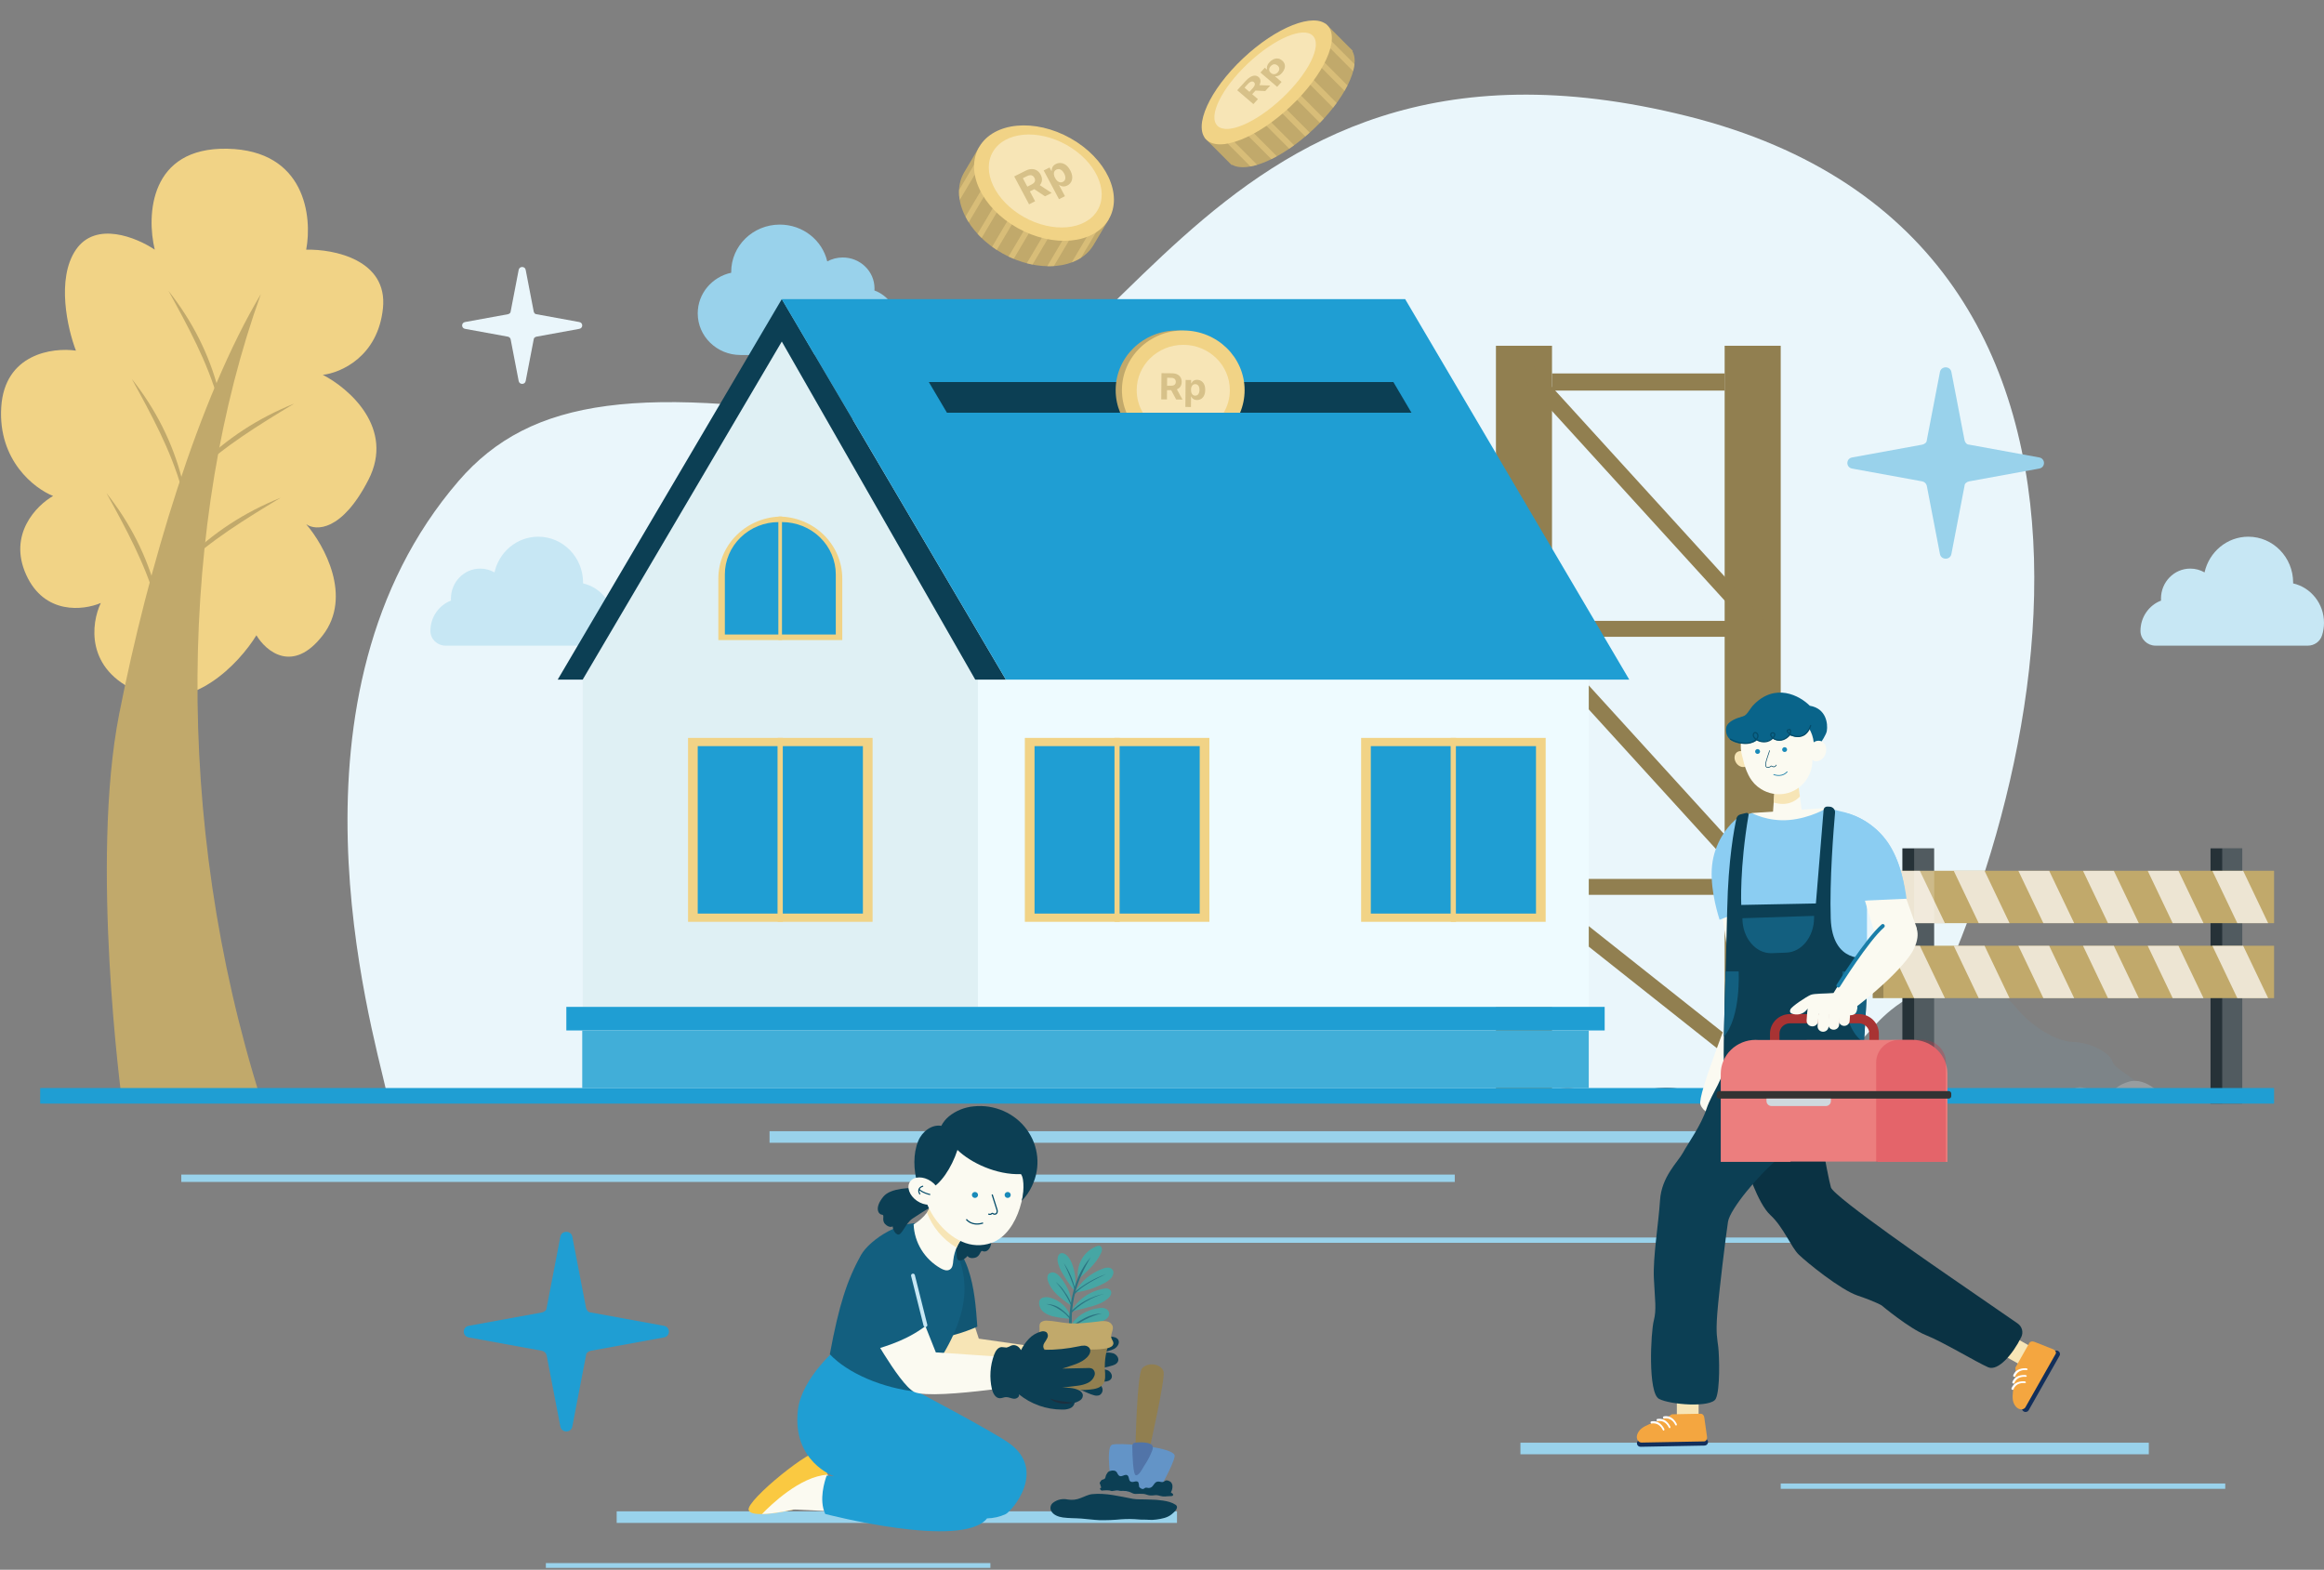 <svg width="604" height="408" viewBox="0 0 604 408" fill="none" xmlns="http://www.w3.org/2000/svg">
<rect x="0" y="0" width="604" height="408" fill="#808080" stroke="none"/>
<path d="M438.543 30.187C569.945 63.038 530.185 219.328 490.09 283.596H100.4C96.43 266.012 71.409 180.482 119.156 125.048C138.023 103.144 166.862 99.789 228.397 110.149C289.932 120.509 307.14 -2.664 438.543 30.187Z" fill="#EAF6FB"/>
<path d="M59.092 38.659C38.82 38.24 38.065 55.975 40.222 64.895C35.549 61.747 24.91 57.339 19.734 64.895C14.558 72.451 17.577 85.534 19.734 91.131C13.623 90.256 1.187 91.97 0.324 105.823C-0.538 119.675 8.951 126.986 13.803 128.91C9.49 131.359 2.05 138.88 6.794 149.374C11.539 159.868 21.711 158.644 26.204 156.72C23.688 161.967 22.106 173.931 35.908 179.808C49.711 185.684 62.147 172.462 66.64 165.116C69.156 169.313 76.129 175.19 83.893 165.116C91.657 155.041 84.252 141.678 79.58 136.256C82.096 138.005 88.853 138.145 95.754 124.713C102.656 111.28 90.722 100.926 83.893 97.427C88.566 96.903 98.234 92.705 99.528 80.112C100.822 67.519 86.769 64.72 79.58 64.895C81.197 56.325 79.364 39.079 59.092 38.659Z" fill="#F1D386"/>
<path d="M31.646 285.678C31.646 285.678 23.376 224.091 30.977 185.564C38.485 147.506 51.591 103.618 67.795 76.439C46.837 134.654 44.85 213.132 67.794 285.678C64.918 287.536 31.646 285.678 31.646 285.678Z" fill="#C1A96B"/>
<path d="M56.677 103.912C53.895 94.058 48.829 84.788 43.785 75.594C50.002 83.446 54.405 92.199 56.768 101.402C57.058 102.225 57.026 103.105 56.677 103.912Z" fill="#C1A96B"/>
<path d="M50.752 123.145C58.224 115.964 67.374 110.402 76.465 104.894C67.048 108.669 58.738 114.107 51.964 120.926C51.289 121.498 50.865 122.276 50.752 123.145Z" fill="#C1A96B"/>
<path d="M47.145 126.799C44.363 116.944 39.297 107.675 34.253 98.481C40.469 106.333 44.872 115.086 47.235 124.288C47.526 125.112 47.494 125.991 47.145 126.799Z" fill="#C1A96B"/>
<path d="M47.249 147.604C54.721 140.423 63.871 134.861 72.962 129.353C63.544 133.128 55.235 138.566 48.46 145.385C47.786 145.957 47.361 146.734 47.249 147.604Z" fill="#C1A96B"/>
<path d="M40.556 156.469C37.774 146.614 32.707 137.345 27.664 128.151C33.88 136.003 38.283 144.756 40.646 153.958C40.936 154.782 40.905 155.661 40.556 156.469Z" fill="#C1A96B"/>
<path fill-rule="evenodd" clip-rule="evenodd" d="M111.864 163.975C111.864 160.366 114.09 157.29 117.212 156.104C117.2 155.931 117.193 155.757 117.193 155.581C117.193 151.276 120.602 147.786 124.807 147.786C126.155 147.786 127.419 148.147 128.518 148.775C129.695 143.462 134.337 139.495 139.884 139.495C146.322 139.495 151.54 144.836 151.54 151.426C151.54 151.495 151.539 151.564 151.538 151.632C156.128 152.674 159.561 156.864 159.561 161.876C159.561 163.027 159.38 164.133 159.045 165.168C158.527 166.767 157.017 167.81 155.372 167.81H115.76C113.681 167.81 111.875 166.144 111.864 164.016V163.975Z" fill="#C7E7F4"/>
<path fill-rule="evenodd" clip-rule="evenodd" d="M190.038 70.89C190.037 70.819 190.035 70.748 190.035 70.676C190.035 63.883 195.694 58.376 202.674 58.376C208.69 58.376 213.723 62.466 215 67.944C216.191 67.296 217.562 66.924 219.023 66.924C223.584 66.924 227.281 70.522 227.281 74.96C227.281 75.141 227.272 75.32 227.26 75.499C230.646 76.723 233.057 79.894 233.057 83.614C233.057 88.394 229.077 92.269 224.166 92.269H192.453C186.313 92.269 181.337 87.425 181.337 81.45C181.337 76.283 185.06 71.963 190.038 70.89Z" fill="#99D2EB"/>
<path fill-rule="evenodd" clip-rule="evenodd" d="M284.13 63.806C280.24 70.098 269.72 71.026 260.511 65.852C251.302 60.678 246.863 51.344 250.511 44.915L250.509 44.914L254.52 38.145L257.489 39.813C262.325 38.474 268.575 39.328 274.316 42.554C280.058 45.78 283.945 50.622 285.175 55.37L288.143 57.037L284.24 63.624C284.235 63.633 284.23 63.641 284.225 63.649C284.22 63.657 284.215 63.665 284.21 63.674L284.132 63.806L284.13 63.806Z" fill="#C1A96B"/>
<path opacity="0.5" fill-rule="evenodd" clip-rule="evenodd" d="M249.246 49.417L253.615 42.043L254.889 42.759L249.424 51.983C249.271 51.116 249.21 50.258 249.246 49.417ZM250.925 56.328L257.947 44.477L259.221 45.193L251.76 57.785C251.455 57.304 251.177 56.818 250.925 56.328ZM254.061 60.782L262.279 46.912L263.553 47.627L255.117 61.865C254.749 61.511 254.397 61.149 254.061 60.782ZM257.843 64.144L266.611 49.346L267.885 50.062L259.051 64.971C258.637 64.704 258.234 64.428 257.843 64.144ZM262.112 66.684L270.943 51.78L272.218 52.496L263.455 67.284C263.006 67.098 262.558 66.898 262.112 66.684ZM266.852 68.43L275.276 54.214L276.55 54.93L268.347 68.773C267.851 68.675 267.352 68.561 266.852 68.43ZM272.173 69.196L279.608 56.648L280.882 57.364L273.892 69.161C273.329 69.197 272.755 69.209 272.173 69.196ZM278.533 68.207L283.94 59.082L285.214 59.798L280.939 67.013C280.201 67.487 279.395 67.885 278.533 68.207Z" fill="#F1D386"/>
<path d="M264.428 59.24C273.713 64.457 284.33 63.471 288.142 57.037C291.954 50.604 287.518 41.159 278.234 35.942C268.949 30.725 258.332 31.712 254.52 38.145C250.707 44.579 255.144 54.023 264.428 59.24Z" fill="#F1D386"/>
<path d="M266.107 56.407C273.606 60.62 282.17 59.843 285.236 54.67C288.301 49.497 284.706 41.888 277.207 37.674C269.708 33.46 261.144 34.238 258.079 39.411C255.014 44.584 258.608 52.193 266.107 56.407Z" fill="#F7E5B6"/>
<g opacity="0.6">
<path d="M267.45 53.105L263.595 45.857L266.535 44.378C267.098 44.095 267.63 43.951 268.132 43.947C268.635 43.939 269.086 44.06 269.484 44.312C269.883 44.56 270.21 44.923 270.465 45.402C270.721 45.883 270.834 46.351 270.805 46.805C270.775 47.257 270.606 47.677 270.299 48.065C269.994 48.451 269.556 48.788 268.983 49.077L267.015 50.067L266.36 48.835L268.074 47.973C268.374 47.822 268.603 47.656 268.759 47.476C268.915 47.295 268.999 47.101 269.011 46.891C269.025 46.681 268.969 46.456 268.842 46.218C268.714 45.978 268.557 45.8 268.369 45.685C268.185 45.568 267.969 45.518 267.722 45.535C267.477 45.547 267.203 45.63 266.9 45.783L265.837 46.317L269.025 52.312L267.45 53.105ZM269.72 47.782L273.326 50.148L271.587 51.023L268.021 48.637L269.72 47.782Z" fill="#C1A96B"/>
<path d="M275.229 51.775L271.254 44.301L272.782 43.532L273.268 44.445L273.337 44.41C273.327 44.23 273.346 44.032 273.394 43.816C273.444 43.597 273.546 43.384 273.7 43.178C273.856 42.968 274.091 42.784 274.404 42.626C274.811 42.421 275.242 42.336 275.697 42.37C276.151 42.402 276.591 42.574 277.018 42.886C277.444 43.195 277.822 43.661 278.154 44.284C278.476 44.89 278.648 45.453 278.668 45.971C278.69 46.487 278.586 46.938 278.356 47.326C278.127 47.711 277.8 48.01 277.375 48.223C277.075 48.375 276.793 48.455 276.531 48.464C276.271 48.473 276.035 48.437 275.824 48.358C275.611 48.276 275.43 48.178 275.279 48.062L275.232 48.086L276.779 50.995L275.229 51.775ZM274.217 46.255C274.388 46.578 274.584 46.837 274.805 47.032C275.025 47.226 275.258 47.346 275.504 47.393C275.749 47.437 275.996 47.396 276.246 47.271C276.499 47.144 276.676 46.969 276.779 46.747C276.881 46.522 276.913 46.267 276.875 45.981C276.838 45.692 276.735 45.389 276.567 45.073C276.4 44.759 276.209 44.505 275.992 44.312C275.776 44.119 275.544 43.999 275.298 43.953C275.052 43.906 274.801 43.947 274.547 44.075C274.294 44.202 274.116 44.374 274.01 44.592C273.907 44.808 273.872 45.059 273.907 45.343C273.941 45.628 274.045 45.932 274.217 46.255Z" fill="#C1A96B"/>
</g>
<path d="M140.878 351.091L121.869 347.622C120.087 347.333 120.087 344.876 121.869 344.587L140.878 341.119C141.472 340.974 142.066 340.54 142.066 339.962L145.63 321.463C145.927 319.728 148.452 319.728 148.749 321.463L152.313 339.962C152.462 340.54 152.907 341.119 153.501 341.119L172.51 344.587C174.292 344.876 174.292 347.333 172.51 347.622L153.501 351.091C152.907 351.236 152.313 351.669 152.313 352.247L148.749 370.747C148.452 372.481 145.927 372.481 145.63 370.747L142.066 352.247C141.918 351.669 141.472 351.236 140.878 351.091Z" fill="#1F9ED3"/>
<path d="M132.018 87.507L120.886 85.475C119.843 85.306 119.843 83.867 120.886 83.698L132.018 81.667C132.365 81.582 132.713 81.328 132.713 80.99L134.8 70.156C134.974 69.141 136.453 69.141 136.627 70.156L138.714 80.99C138.801 81.328 139.062 81.667 139.409 81.667L150.541 83.698C151.584 83.867 151.584 85.306 150.541 85.475L139.409 87.507C139.062 87.591 138.714 87.845 138.714 88.184L136.627 99.017C136.453 100.032 134.974 100.032 134.8 99.017L132.713 88.184C132.626 87.845 132.365 87.591 132.018 87.507Z" fill="#EAF6FB"/>
<path d="M388.791 89.868H403.361V283.404H388.791V89.868Z" fill="#917F50"/>
<path d="M448.231 89.868H462.802V283.404H448.231V89.868Z" fill="#917F50"/>
<path fill-rule="evenodd" clip-rule="evenodd" d="M453.045 161.376L395.089 97.741L398.267 95L462.484 165.509H396.678V161.376H453.045Z" fill="#917F50"/>
<path fill-rule="evenodd" clip-rule="evenodd" d="M453.045 228.448L395.089 164.813L398.267 162.072L462.484 232.581H396.678V228.448H453.045Z" fill="#917F50"/>
<path fill-rule="evenodd" clip-rule="evenodd" d="M457.947 281.736L395.337 232.117L398.019 228.912L460.629 278.531L457.947 281.736Z" fill="#917F50"/>
<path fill-rule="evenodd" clip-rule="evenodd" d="M448.268 101.518H403.359V97.063H448.268V101.518Z" fill="#917F50"/>
<path fill-rule="evenodd" clip-rule="evenodd" d="M200.002 297.021L457.876 297.021L457.876 294.012L200.002 294.012L200.002 297.021Z" fill="#99D2EB"/>
<path fill-rule="evenodd" clip-rule="evenodd" d="M395.155 377.985L558.468 377.985L558.468 374.976L395.155 374.976L395.155 377.985Z" fill="#99D2EB"/>
<path fill-rule="evenodd" clip-rule="evenodd" d="M160.273 395.824L305.896 395.824L305.896 392.815L160.273 392.815L160.273 395.824Z" fill="#99D2EB"/>
<path fill-rule="evenodd" clip-rule="evenodd" d="M462.801 386.961L578.334 386.961L578.334 385.58L462.801 385.58L462.801 386.961Z" fill="#99D2EB"/>
<path fill-rule="evenodd" clip-rule="evenodd" d="M141.867 407.508L257.399 407.508L257.399 406.263L141.867 406.263L141.867 407.508Z" fill="#99D2EB"/>
<path fill-rule="evenodd" clip-rule="evenodd" d="M47.117 307.2L378.09 307.2L378.09 305.287L47.117 305.287L47.117 307.2Z" fill="#99D2EB"/>
<path fill-rule="evenodd" clip-rule="evenodd" d="M248.333 323.019L486.712 323.019L486.712 321.642L248.333 321.642L248.333 323.019Z" fill="#99D2EB"/>
<path d="M412.916 176.53H152.218V261.807H412.916V176.53Z" fill="#EEFBFF"/>
<path d="M254.156 261.805H151.443V176.635L203.187 84.587L254.156 176.531V261.805Z" fill="#DFF0F4"/>
<path d="M291.018 191.789H266.354V239.591H291.018V191.789Z" fill="#F1D386"/>
<path d="M289.691 237.449V193.931H268.875V237.449H289.691Z" fill="#1F9ED3"/>
<path d="M314.317 191.789H289.654V239.591H314.317V191.789Z" fill="#F1D386"/>
<path d="M311.8 237.449V193.931H290.984V237.449H311.8Z" fill="#1F9ED3"/>
<path d="M203.48 191.789H178.817V239.591H203.48V191.789Z" fill="#F1D386"/>
<path d="M202.153 237.449V193.931H181.337V237.449H202.153Z" fill="#1F9ED3"/>
<path d="M226.782 191.789H202.119V239.591H226.782V191.789Z" fill="#F1D386"/>
<path d="M224.264 237.449V193.931H203.448V237.449H224.264Z" fill="#1F9ED3"/>
<path d="M203.257 166.36H186.693V150.378C186.693 146.103 188.438 142.002 191.545 138.979C194.651 135.956 198.864 134.258 203.257 134.258V166.36Z" fill="#F1D386"/>
<path d="M188.388 164.92V149.301C188.388 145.693 189.86 142.233 192.482 139.682C195.103 137.13 198.659 135.697 202.366 135.697V164.92H188.388Z" fill="#1F9ED3"/>
<path d="M218.905 166.36H202.342V134.258C206.735 134.258 210.948 135.956 214.054 138.979C217.16 142.002 218.905 146.103 218.905 150.378V166.36Z" fill="#F1D386"/>
<path d="M203.235 164.92V135.697C205.071 135.696 206.89 136.048 208.586 136.731C210.283 137.414 211.824 138.416 213.123 139.68C214.421 140.943 215.452 142.443 216.154 144.094C216.857 145.745 217.219 147.514 217.219 149.301V164.92H203.235Z" fill="#1F9ED3"/>
<path d="M378.415 191.789H353.751V239.591H378.415V191.789Z" fill="#F1D386"/>
<path d="M377.088 237.449V193.931H356.272V237.449H377.088Z" fill="#1F9ED3"/>
<path d="M401.716 191.789H377.053V239.591H401.716V191.789Z" fill="#F1D386"/>
<path d="M399.199 237.449V193.931H378.383V237.449H399.199Z" fill="#1F9ED3"/>
<path d="M417.049 261.701H147.19V267.826H417.049V261.701Z" fill="#1F9ED3"/>
<path d="M412.916 267.823H151.323V282.789H412.916V267.823Z" fill="#41AED8"/>
<path d="M203.187 77.746L144.949 176.634H151.443L203.187 88.772L253.458 176.634H261.422C261.422 176.634 204.136 79.372 203.187 77.746Z" fill="#0C3F54"/>
<path d="M423.436 176.634H261.428L203.187 77.746H365.196L423.436 176.634Z" fill="#1F9ED3"/>
<path d="M366.837 107.267H246.106L241.398 99.29H362.129L366.837 107.267Z" fill="#0C3F54"/>
<path fill-rule="evenodd" clip-rule="evenodd" d="M344.484 6.083L313.009 35.778L320.12 42.917L320.219 42.824C324.195 45.094 333.263 41.22 341.353 33.587C349.443 25.955 353.705 17.255 351.496 13.317L351.596 13.223L350.901 12.526C350.899 12.524 350.897 12.522 350.896 12.52C350.894 12.518 350.892 12.516 350.89 12.514L344.484 6.083Z" fill="#C1A96B"/>
<path opacity="0.5" fill-rule="evenodd" clip-rule="evenodd" d="M352.029 16.69L344.544 9.175L343.432 10.224L351.68 18.505C351.852 17.87 351.969 17.264 352.029 16.69ZM350.208 22.225L340.763 12.743L339.651 13.792L349.448 23.628C349.721 23.154 349.975 22.686 350.208 22.225ZM347.399 26.769L336.981 16.31L335.869 17.359L346.47 28.002C346.792 27.59 347.102 27.179 347.399 26.769ZM344.09 30.811L333.2 19.878L332.087 20.927L343.041 31.924C343.4 31.554 343.749 31.183 344.09 30.811ZM340.397 34.468L329.418 23.445L328.306 24.494L339.244 35.476C339.629 35.149 340.014 34.813 340.397 34.468ZM336.342 37.761L325.636 27.013L324.524 28.062L335.074 38.654C335.496 38.368 335.919 38.07 336.342 37.761ZM331.863 40.628L321.855 30.58L320.743 31.63L330.441 41.366C330.909 41.138 331.383 40.891 331.863 40.628ZM326.738 42.847L318.073 34.148L316.961 35.197L325.005 43.273C325.56 43.171 326.139 43.028 326.738 42.847Z" fill="#F1D386"/>
<path d="M344.969 6.57C348.391 10.006 344.119 19.438 335.427 27.638C326.735 35.837 316.915 39.7 313.493 36.265C310.072 32.829 314.344 23.397 323.036 15.197C331.728 6.997 341.548 3.135 344.969 6.57Z" fill="#F1D386"/>
<path d="M341.201 9.285C343.671 11.765 340.121 19.013 333.272 25.474C326.423 31.935 318.868 35.163 316.399 32.684C313.929 30.204 317.48 22.957 324.329 16.495C331.178 10.034 338.732 6.806 341.201 9.285Z" fill="#F7E5B6"/>
<g opacity="0.6">
<path d="M325.757 27.061L321.55 23.457L323.738 21.04C324.157 20.578 324.571 20.232 324.981 20.002C325.391 19.769 325.777 19.656 326.139 19.661C326.502 19.664 326.822 19.784 327.1 20.022C327.379 20.262 327.54 20.555 327.583 20.903C327.624 21.25 327.547 21.636 327.352 22.06C327.159 22.483 326.85 22.929 326.424 23.4L324.959 25.018L324.244 24.405L325.519 22.997C325.743 22.749 325.906 22.524 326.007 22.321C326.109 22.117 326.149 21.936 326.128 21.776C326.109 21.615 326.03 21.475 325.892 21.356C325.752 21.236 325.598 21.177 325.428 21.176C325.26 21.174 325.076 21.234 324.877 21.357C324.678 21.477 324.466 21.662 324.24 21.911L323.45 22.785L326.93 25.766L325.757 27.061ZM326.837 22.113L330.13 22.231L328.836 23.66L325.573 23.51L326.837 22.113Z" fill="#C1A96B"/>
<path d="M331.923 22.571L327.584 18.855L328.722 17.599L329.252 18.053L329.303 17.996C329.269 17.867 329.256 17.712 329.264 17.532C329.272 17.348 329.324 17.145 329.421 16.923C329.518 16.698 329.682 16.457 329.915 16.2C330.219 15.865 330.559 15.607 330.936 15.427C331.311 15.246 331.696 15.174 332.091 15.211C332.484 15.247 332.861 15.42 333.222 15.729C333.574 16.031 333.797 16.368 333.889 16.741C333.982 17.111 333.963 17.491 333.831 17.881C333.7 18.268 333.476 18.636 333.16 18.985C332.936 19.232 332.718 19.418 332.505 19.544C332.293 19.667 332.096 19.747 331.911 19.784C331.726 19.82 331.563 19.829 331.423 19.812L331.388 19.851L333.076 21.297L331.923 22.571ZM330.291 18.959C330.479 19.12 330.677 19.222 330.885 19.266C331.093 19.31 331.301 19.294 331.509 19.217C331.716 19.139 331.912 18.997 332.098 18.792C332.286 18.585 332.406 18.376 332.458 18.165C332.508 17.954 332.497 17.751 332.424 17.558C332.352 17.361 332.224 17.184 332.04 17.027C331.858 16.871 331.665 16.771 331.46 16.726C331.254 16.681 331.048 16.697 330.84 16.774C330.632 16.851 330.433 16.994 330.243 17.203C330.056 17.41 329.935 17.618 329.88 17.826C329.827 18.032 329.835 18.232 329.905 18.427C329.975 18.621 330.104 18.798 330.291 18.959Z" fill="#C1A96B"/>
</g>
<path fill-rule="evenodd" clip-rule="evenodd" d="M320.659 107.268C321.417 105.46 321.835 103.482 321.835 101.408C321.835 92.841 314.699 85.896 305.896 85.896C297.093 85.896 289.957 92.841 289.957 101.408C289.957 103.482 290.375 105.46 291.133 107.268H320.659Z" fill="#C1A96B"/>
<path fill-rule="evenodd" clip-rule="evenodd" d="M322.292 107.268C323.05 105.46 323.468 103.482 323.468 101.408C323.468 92.841 316.332 85.896 307.529 85.896C298.726 85.896 291.589 92.841 291.589 101.408C291.589 103.482 292.007 105.46 292.766 107.268H322.292Z" fill="#F1D386"/>
<path fill-rule="evenodd" clip-rule="evenodd" d="M318.032 107.268C319.051 105.542 319.633 103.541 319.633 101.409C319.633 94.902 314.213 89.627 307.528 89.627C300.842 89.627 295.423 94.902 295.423 101.409C295.423 103.541 296.005 105.542 297.023 107.268H318.032Z" fill="#F7E5B6"/>
<g opacity="0.6">
<path d="M301.805 103.804L301.866 96.997L304.626 97.022C305.155 97.026 305.605 97.123 305.977 97.31C306.351 97.495 306.634 97.755 306.827 98.092C307.022 98.426 307.118 98.818 307.114 99.268C307.11 99.72 307.006 100.108 306.803 100.432C306.6 100.753 306.307 100.999 305.925 101.168C305.546 101.338 305.087 101.42 304.549 101.415L302.701 101.399L302.712 100.242L304.321 100.256C304.603 100.259 304.838 100.223 305.025 100.15C305.213 100.076 305.353 99.964 305.445 99.814C305.54 99.665 305.588 99.478 305.59 99.254C305.592 99.028 305.547 98.837 305.455 98.681C305.366 98.525 305.227 98.406 305.038 98.325C304.852 98.241 304.617 98.198 304.332 98.196L303.335 98.187L303.284 103.817L301.805 103.804ZM305.611 100.74L307.322 103.853L305.689 103.839L304.016 100.726L305.611 100.74Z" fill="#C1A96B"/>
<path d="M308.074 105.774L308.137 98.755L309.571 98.768L309.564 99.625L309.629 99.626C309.694 99.489 309.787 99.35 309.909 99.21C310.033 99.067 310.194 98.948 310.391 98.855C310.59 98.759 310.836 98.713 311.13 98.715C311.512 98.719 311.865 98.819 312.186 99.017C312.508 99.213 312.764 99.507 312.954 99.898C313.144 100.288 313.237 100.775 313.231 101.36C313.226 101.929 313.127 102.409 312.935 102.8C312.745 103.188 312.487 103.482 312.162 103.68C311.839 103.877 311.478 103.973 311.08 103.97C310.797 103.967 310.557 103.92 310.36 103.827C310.165 103.735 310.005 103.619 309.881 103.48C309.757 103.34 309.663 103.198 309.598 103.056L309.554 103.055L309.529 105.787L308.074 105.774ZM309.538 101.32C309.536 101.624 309.577 101.889 309.661 102.116C309.746 102.342 309.869 102.52 310.032 102.648C310.195 102.773 310.394 102.837 310.628 102.839C310.865 102.841 311.066 102.78 311.231 102.655C311.396 102.528 311.522 102.352 311.608 102.126C311.697 101.899 311.743 101.637 311.745 101.34C311.748 101.045 311.708 100.786 311.626 100.561C311.544 100.337 311.421 100.16 311.258 100.033C311.095 99.905 310.894 99.84 310.655 99.838C310.418 99.836 310.217 99.895 310.052 100.015C309.89 100.136 309.764 100.307 309.675 100.53C309.587 100.753 309.541 101.017 309.538 101.32Z" fill="#C1A96B"/>
</g>
<path d="M557.884 285.618H396.305C396.305 285.618 403.928 282.228 408.775 282.878C413.622 283.529 418.161 284.83 422.827 284.129C427.494 283.429 431.608 282.177 435.684 282.878C439.759 283.579 441.996 285.306 448.309 282.878C454.621 280.451 465.691 275.371 468.519 275.771C471.348 276.172 481.067 272.593 483.947 270.066C486.827 267.538 490.002 261.583 501.252 256.728C512.501 251.873 520.536 257.666 524.188 262.133C527.839 266.6 534.344 270.741 538.844 270.829C543.344 270.917 548.409 273.657 549.039 275.971C549.669 278.286 556.856 280.388 557.884 285.618Z" fill="#7D8488"/>
<path d="M500.126 285.618C500.126 285.618 495.639 279.712 490.676 281.151C485.714 282.59 486.395 285.893 482.423 284.016C478.45 282.14 477.177 282.165 475.287 283.891C473.397 285.618 471.058 283.266 468.666 285.618H500.126Z" fill="#979DA0"/>
<path d="M562.685 285.618C562.685 285.618 558.198 279.712 553.236 281.151C548.273 282.59 548.954 285.893 544.982 284.016C541.009 282.14 539.736 282.165 537.846 283.891C535.957 285.618 533.617 283.266 531.225 285.618H562.685Z" fill="#979DA0"/>
<path d="M574.506 286.842H582.754V220.495H574.506V286.842Z" fill="#263238"/>
<path opacity="0.2" d="M577.549 286.842H582.754V220.495H577.549V286.842Z" fill="white"/>
<path d="M494.421 286.842H502.67V220.495H494.421V286.842Z" fill="#263238"/>
<path d="M486.712 239.941H591.023V226.321H486.712V239.941Z" fill="#C1A96B"/>
<path opacity="0.2" d="M486.714 239.941H489.496V226.321H486.714V239.941Z" fill="black"/>
<path opacity="0.7" d="M581.475 239.941H589.483L582.996 226.341H574.988L581.475 239.941Z" fill="white"/>
<path opacity="0.7" d="M564.676 239.941H572.684L566.177 226.341H558.189L564.676 239.941Z" fill="white"/>
<path opacity="0.7" d="M547.857 239.941H555.866L549.379 226.341H541.371L547.857 239.941Z" fill="white"/>
<path opacity="0.7" d="M531.06 239.941H539.069L532.582 226.341H524.573L531.06 239.941Z" fill="white"/>
<path opacity="0.7" d="M514.263 239.941H522.272L515.785 226.341H507.776L514.263 239.941Z" fill="white"/>
<path opacity="0.7" d="M497.464 239.941H505.473L498.966 226.341H490.977L497.464 239.941Z" fill="white"/>
<path opacity="0.2" d="M497.486 286.842H502.691V220.495H497.486V286.842Z" fill="white"/>
<path d="M486.712 259.426H591.023V245.806H486.712V259.426Z" fill="#C1A96B"/>
<path opacity="0.2" d="M486.714 259.426H489.496V245.806H486.714V259.426Z" fill="black"/>
<path opacity="0.7" d="M581.475 259.427H589.483L582.996 245.826H574.988L581.475 259.427Z" fill="white"/>
<path opacity="0.7" d="M564.676 259.427H572.684L566.177 245.826H558.189L564.676 259.427Z" fill="white"/>
<path opacity="0.7" d="M547.857 259.427H555.866L549.379 245.826H541.371L547.857 259.427Z" fill="white"/>
<path opacity="0.7" d="M531.06 259.427H539.069L532.582 245.826H524.573L531.06 259.427Z" fill="white"/>
<path opacity="0.7" d="M514.263 259.427H522.272L515.785 245.826H507.776L514.263 259.427Z" fill="white"/>
<path opacity="0.7" d="M497.464 259.427H505.473L498.966 245.826H490.977L497.464 259.427Z" fill="white"/>
<path fill-rule="evenodd" clip-rule="evenodd" d="M556.304 163.975C556.304 160.366 558.529 157.29 561.651 156.104C561.639 155.931 561.632 155.757 561.632 155.581C561.632 151.276 565.041 147.786 569.246 147.786C570.594 147.786 571.858 148.147 572.957 148.775C574.135 143.462 578.776 139.495 584.324 139.495C590.761 139.495 595.979 144.836 595.979 151.426C595.979 151.495 595.978 151.564 595.977 151.632C600.567 152.674 604 156.864 604 161.876C604 163.027 603.819 164.133 603.484 165.168C602.966 166.767 601.457 167.81 599.811 167.81H560.199C558.12 167.81 556.314 166.144 556.304 164.016V163.975Z" fill="#C7E7F4"/>
<path d="M499.624 125.121L481.403 121.796C479.694 121.519 479.694 119.163 481.403 118.886L499.624 115.561C500.193 115.423 500.762 115.007 500.762 114.453L504.179 96.72C504.464 95.058 506.884 95.058 507.168 96.72L510.585 114.453C510.727 115.007 511.154 115.561 511.724 115.561L529.945 118.886C531.653 119.163 531.653 121.519 529.945 121.796L511.724 125.121C511.154 125.259 510.585 125.675 510.585 126.229L507.168 143.962C506.884 145.625 504.464 145.625 504.179 143.962L500.762 126.229C500.62 125.675 500.193 125.259 499.624 125.121Z" fill="#99D2EB"/>
<path d="M212.884 377.502C211.605 375.669 193.804 390.029 194.571 392.479C194.825 393.299 196.251 393.551 198.027 393.527C201.55 393.458 206.463 392.297 206.463 392.297L215.675 385.465C215.675 385.465 215.442 384.531 215.087 383.287C214.528 381.34 213.66 378.628 212.884 377.502Z" fill="#FAC941"/>
<path d="M215.087 383.291C207.935 383.691 200.144 391.323 198.028 393.531C201.55 393.462 206.463 392.301 206.463 392.301L215.676 385.47C215.676 385.47 215.442 384.536 215.087 383.291Z" fill="#FBFAF1"/>
<path d="M205.108 392.267L216.361 392.815L218.98 386.413L212.351 385.44L205.108 392.267Z" fill="#FBFAF1"/>
<path d="M261.331 393.561C259.826 394.244 258.19 394.614 256.53 394.648C250.058 402.803 214.478 393.497 214.478 393.497C212.757 389.827 214.366 384.882 214.772 383.746L214.864 383.504L216.716 383.711H216.813C216.813 383.711 205.788 379.952 207.377 366.422C208.392 357.975 217.934 350.091 217.934 350.091L238.024 361.512C238.024 361.512 257.596 371.821 262.159 375.017C272.29 382.14 262.94 392.815 261.331 393.561Z" fill="#1F9ED3"/>
<path d="M252.602 342.455L254.389 347.933L276.981 351.168L276.306 359.882L242.365 358.469L239.812 346.273L252.602 342.455Z" fill="#F7E5B6"/>
<path d="M245.435 321.806C248.587 323.288 250.465 326.504 251.577 329.71C253.252 334.551 253.637 339.708 254.008 344.806C250.453 346.397 246.677 347.472 242.801 347.997C241.42 343.585 240.263 339.031 240.415 334.422C240.568 329.813 242.07 325.14 245.435 321.806Z" fill="#115673"/>
<path d="M283.407 347.632C285.159 347.317 286.946 347.235 288.721 347.39C289.437 347.454 290.244 347.612 290.619 348.205C291.127 349.044 290.416 350.151 289.523 350.61C288.63 351.07 287.564 351.168 286.696 351.672C287.591 351.469 288.527 351.499 289.406 351.761C290.254 352.097 290.929 353.07 290.548 353.885C290.239 354.587 289.386 354.873 288.63 355.051L285.417 355.881C286.275 355.761 287.151 355.865 287.954 356.182C288.726 356.573 289.254 357.551 288.833 358.292C288.498 358.874 287.731 359.077 287.041 359.097C286.361 359.045 285.677 359.091 285.011 359.235C285.352 359.38 285.659 359.592 285.913 359.857C286.167 360.122 286.362 360.435 286.488 360.776C286.602 361.121 286.59 361.494 286.454 361.832C286.318 362.17 286.066 362.451 285.741 362.629C285.27 362.792 284.756 362.792 284.285 362.629C282.29 362.11 280.478 360.653 278.422 360.875C279.224 358.578 279.534 356.148 280.168 353.796C280.803 351.445 281.818 349.109 283.407 347.632Z" fill="#0C3F54"/>
<path d="M238.755 361.789C243.247 354.873 247.628 349.227 249.785 341.368C252.977 329.75 246.932 320.058 241.263 318.304C234.806 316.304 226.036 322.162 223.767 326.208C220.239 332.551 218.057 339.027 215.671 351.988C220.188 356.795 229.188 360.836 238.755 361.789Z" fill="#135F7F"/>
<path d="M279.183 336.186C280.753 333.15 283.468 330.823 286.761 329.69C287.219 329.509 287.715 329.438 288.208 329.483C288.462 329.516 288.702 329.617 288.901 329.774C289.1 329.932 289.25 330.141 289.334 330.377C289.408 330.673 289.392 330.983 289.289 331.271C288.949 332.313 287.989 332.965 287.055 333.474C285.012 334.59 282.793 335.367 280.488 335.776C280.027 335.82 279.583 335.96 279.183 336.186Z" fill="#46A6A4"/>
<path d="M279.021 336.058C281.491 333.915 284.357 332.248 287.467 331.147C284.472 332.585 281.406 334.072 279.148 336.463C279.183 336.221 279.183 335.979 279.021 336.058Z" fill="#2C7482"/>
<path d="M278.351 340.948C279.22 339.356 280.458 337.982 281.967 336.936C283.476 335.89 285.215 335.2 287.045 334.921C287.31 334.851 287.588 334.847 287.854 334.91C288.121 334.973 288.366 335.101 288.568 335.282C288.695 335.456 288.775 335.658 288.799 335.869C288.824 336.081 288.794 336.295 288.71 336.492C288.544 336.877 288.285 337.216 287.954 337.48C285.614 339.53 282.264 339.772 278.351 340.948Z" fill="#46A6A4"/>
<path d="M278.193 341.007C280.563 338.616 283.611 336.969 286.949 336.275C283.583 337.213 280.547 339.031 278.168 341.531C278.126 341.357 278.135 341.176 278.193 341.007Z" fill="#2C7482"/>
<path d="M278.432 342.786C278.1 341.461 277.406 340.247 276.423 339.275C275.44 338.303 274.205 337.608 272.849 337.263C272.262 337.105 271.643 337.105 271.057 337.263C270.76 337.344 270.497 337.518 270.311 337.757C270.162 337.977 270.076 338.231 270.062 338.493C270.045 339.008 270.157 339.519 270.39 339.981C270.623 340.444 270.968 340.844 271.397 341.146C272.234 341.711 273.189 342.089 274.194 342.252C275.59 342.535 277.007 342.714 278.432 342.786Z" fill="#46A6A4"/>
<path d="M278.421 342.81C277.623 341.788 276.68 340.882 275.62 340.118C274.549 339.354 273.257 338.939 271.93 338.933C273.141 339.161 274.287 339.641 275.29 340.34C276.548 341.074 277.608 342.09 278.381 343.304C278.437 343.122 278.508 342.924 278.421 342.81Z" fill="#2C7482"/>
<path d="M278.493 339.407C278.579 336.744 277.351 334.151 275.666 332.086C275.302 331.581 274.822 331.165 274.265 330.871C273.997 330.734 273.693 330.68 273.393 330.715C273.093 330.751 272.812 330.874 272.585 331.068C272.022 331.651 272.189 332.649 272.524 333.425C273.483 335.697 275.432 337.337 278.493 339.407Z" fill="#46A6A4"/>
<path d="M278.478 339.605C277.512 337.242 276.12 335.067 274.366 333.183C275.253 333.883 276.019 334.717 276.635 335.653C277.148 336.3 277.589 336.999 277.95 337.737C278.121 338.231 278.347 338.705 278.625 339.15C278.537 339.287 278.486 339.443 278.478 339.605Z" fill="#2C7482"/>
<path d="M279.335 335.628C279.719 333.352 279.518 331.018 278.751 328.836C278.479 327.97 278.034 327.164 277.442 326.465C276.96 325.936 276.213 325.511 275.584 325.798C274.955 326.084 274.757 327.053 274.873 327.828C275.112 328.999 275.573 330.117 276.234 331.123C277.169 332.686 278.205 334.191 279.335 335.628Z" fill="#46A6A4"/>
<path d="M279.396 335.731C278.772 333.153 277.635 330.727 276.503 328.322C277.898 330.376 278.886 332.666 279.417 335.074C279.482 335.29 279.475 335.52 279.396 335.731Z" fill="#2C7482"/>
<path d="M278.092 344.984C279.554 341.975 282.66 340.311 285.736 339.98C286.245 339.892 286.769 339.932 287.258 340.093C287.52 340.189 287.751 340.35 287.929 340.56C288.107 340.77 288.226 341.021 288.274 341.289C288.406 342.227 287.558 342.909 286.786 343.264C283.883 344.598 280.64 344.643 278.092 344.984Z" fill="#46A6A4"/>
<path d="M278.006 345.043C279.246 344.125 280.556 343.3 281.924 342.573C283.296 341.851 284.817 341.438 286.376 341.363C283.432 342.075 280.705 343.456 278.417 345.394C278.249 345.226 278.168 345.023 278.006 345.043Z" fill="#2C7482"/>
<path d="M280.198 332.55C279.909 330.752 280.228 328.911 281.107 327.304C281.964 325.761 283.351 324.56 285.025 323.911C285.297 323.777 285.611 323.749 285.903 323.832C286.066 323.923 286.199 324.056 286.289 324.216C286.379 324.377 286.421 324.558 286.411 324.741C286.394 325.111 286.29 325.473 286.106 325.798C284.822 328.505 282.462 330.461 280.198 332.55Z" fill="#46A6A4"/>
<path d="M277.66 347.775C277.737 344.03 277.919 340.271 278.731 336.645C279.543 333.02 281.031 329.512 283.447 326.805C279.812 332.891 277.813 338.809 278.782 347.419C278.419 347.567 278.044 347.686 277.66 347.775Z" fill="#2C7482"/>
<path d="M288.37 348.807C287.437 351.108 287.025 353.578 287.162 356.049C287.238 357.358 287.421 358.815 286.599 359.847C285.853 360.786 284.518 361.043 283.305 361.161C280.401 361.441 277.471 361.311 274.605 360.776C273.326 360.534 271.935 360.129 271.25 359.047C270.909 358.425 270.723 357.732 270.707 357.027C270.6 355.693 270.626 354.359 270.656 353.021L270.747 348.679C270.738 348.569 270.767 348.46 270.829 348.367C270.919 348.29 271.034 348.247 271.154 348.244C276.239 347.572 281.472 346.905 288.37 348.807Z" fill="#917F50"/>
<path d="M289.375 349.173C289.354 349.363 289.283 349.545 289.17 349.702C289.056 349.858 288.903 349.984 288.725 350.067C288.453 350.223 288.156 350.336 287.847 350.403C286.587 350.648 285.305 350.767 284.02 350.758L277.93 350.926L273.869 351.03C273.135 351.104 272.393 351.013 271.702 350.763C271.037 350.462 269.783 348.293 269.824 347.671C269.864 347.049 270.133 346.495 270.179 345.893C270.23 345.167 269.971 344.337 270.443 343.774C270.493 343.706 270.555 343.648 270.626 343.601C271.088 343.321 271.633 343.201 272.174 343.26C273.879 343.319 275.549 343.719 277.249 343.882C280.051 344.154 282.873 343.774 285.67 343.448C286.341 343.331 287.029 343.331 287.7 343.448C288.035 343.509 288.348 343.655 288.607 343.87C288.867 344.084 289.065 344.361 289.182 344.673C289.477 345.69 288.548 346.752 288.842 347.765C288.989 348.264 289.395 348.674 289.375 349.173Z" fill="#C1A96B"/>
<path d="M263.834 360.341L261.931 360.618C260.626 360.796 258.748 361.053 256.596 361.304C249.759 362.124 240.197 362.984 237.633 361.798C235.603 360.855 232.243 355.945 229.776 352.013C228.01 349.202 226.731 346.895 226.731 346.895L238.578 339.841L240.902 345.675L243.222 351.504L258.987 352.561L260.784 352.685L263.616 352.877L263.834 360.341Z" fill="#FBFAF1"/>
<path d="M264.799 362.382C265.088 363.019 264.21 363.617 263.499 363.552C262.789 363.488 262.124 363.088 261.413 363.128C260.875 363.157 260.368 363.439 259.825 363.419C258.688 363.379 258.068 362.12 257.794 361.043C257.115 358.069 257.316 354.969 258.373 352.102C258.718 351.178 259.352 350.126 260.363 350.126C260.776 350.187 261.193 350.227 261.611 350.245C262.022 350.13 262.416 349.964 262.784 349.751C263.626 349.405 264.697 349.706 265.352 350.921C265.884 349.84 266.579 348.841 267.413 347.958C268.256 347.068 269.337 346.425 270.534 346.1C270.774 346.015 271.031 345.986 271.284 346.016C271.537 346.046 271.78 346.134 271.991 346.273C272.171 346.466 272.289 346.706 272.329 346.964C272.369 347.221 272.329 347.485 272.214 347.72C271.98 348.187 271.712 348.636 271.412 349.064C271.236 349.328 271.142 349.636 271.142 349.951C271.142 350.266 271.236 350.574 271.412 350.837C274.414 350.862 277.409 350.557 280.34 349.929C280.836 349.794 281.349 349.731 281.863 349.741C282.118 349.747 282.369 349.811 282.595 349.926C282.821 350.042 283.017 350.207 283.167 350.408C283.634 351.119 283.198 352.077 282.609 352.695C280.995 354.394 278.473 354.883 276.092 355.713L282.69 355.57C283.105 355.525 283.525 355.591 283.903 355.762C284.176 355.96 284.376 356.237 284.476 356.554C284.575 356.87 284.568 357.209 284.457 357.521C284.317 357.934 284.094 358.316 283.8 358.643C283.506 358.971 283.148 359.237 282.746 359.428C281.946 359.8 281.089 360.042 280.208 360.144C278.716 360.371 277.209 360.495 276.001 360.663C277.452 360.663 278.965 360.663 280.274 361.285C280.538 361.382 280.776 361.534 280.972 361.73C281.169 361.927 281.318 362.163 281.411 362.421C281.458 362.693 281.429 362.972 281.326 363.228C281.223 363.485 281.051 363.709 280.828 363.878C280.372 364.207 279.855 364.447 279.305 364.585C279.242 364.916 279.092 365.226 278.871 365.486C278.65 365.745 278.364 365.945 278.041 366.067C277.392 366.301 276.702 366.403 276.011 366.368C271.909 366.358 267.941 364.947 264.799 362.382Z" fill="#0C3F54"/>
<path d="M278.939 364.545C276.909 364.333 275.016 364.205 272.909 363.508C274.422 364.975 277.381 365.084 278.939 364.545Z" fill="#1C3040"/>
<path d="M226.219 351.114C224.899 346.955 220.94 334.403 222.508 329.167C223.432 326.079 226.097 323.308 229.386 323.056C232.086 322.849 234.7 324.365 236.355 326.45C238.009 328.534 238.837 331.133 239.4 333.711C239.963 336.29 240.72 341.304 241.359 344.006C236.548 347.943 231.218 349.666 226.219 351.114Z" fill="#135F7F"/>
<path d="M237.284 331.532L240.513 344.417" stroke="#C7E7F4" stroke-linecap="round"/>
<path d="M294.409 389.56C291.07 388.933 287.354 387.974 283.867 388.345C282.751 388.463 281.837 389.012 280.822 389.372C279.771 389.804 278.615 389.93 277.492 389.738C276.844 389.594 276.171 389.592 275.522 389.731C274.872 389.87 274.262 390.148 273.736 390.543C273.39 390.79 273.147 391.151 273.054 391.559C272.96 391.967 273.023 392.394 273.229 392.761C273.802 393.779 275.066 394.243 276.244 394.411C277.827 394.623 279.451 394.574 281.045 394.692C282.639 394.811 284.136 395.033 285.689 395.107C287.597 395.148 289.506 395.072 291.405 394.88C292.96 394.77 294.522 394.788 296.074 394.935C296.907 395.009 297.749 394.934 298.582 395.018C299.218 395.062 299.858 395.039 300.49 394.949C301.896 394.767 303.414 394.49 304.49 393.591C305.048 393.127 306.52 391.956 305.601 391.151C305.093 390.811 304.533 390.551 303.942 390.38C303.386 390.22 302.82 390.1 302.246 390.019C301.126 389.851 299.994 389.762 298.861 389.753C297.206 389.659 295.557 389.777 294.409 389.56Z" fill="#0C3F54"/>
<path d="M298.688 376.904L295.11 376.381C295.11 376.381 295.196 371.52 295.46 366.501C295.724 361.482 296.151 356.365 296.836 355.634C298.252 354.098 301.115 354.379 302.13 355.915C302.255 356.099 302.349 356.301 302.409 356.513C302.911 358.286 298.688 376.904 298.688 376.904Z" fill="#917F50"/>
<path d="M305.287 378.49C304.987 380.846 300.612 388.286 300.612 388.286L289.024 387.263C288.562 384.547 288.28 381.805 288.182 379.053C288.182 377.216 288.364 375.729 289.024 375.502C290.633 374.948 301.434 375.788 304.485 377.477C305.068 377.784 305.332 378.11 305.287 378.49Z" fill="#6394C7"/>
<path d="M294.283 376.02C294.257 375.862 294.269 375.699 294.316 375.546C294.363 375.392 294.446 375.25 294.557 375.131C294.707 375.032 294.883 374.974 295.064 374.963C296.064 374.829 297.079 374.846 298.074 375.013C298.709 375.116 299.434 375.383 299.597 376.001C299.648 376.302 299.615 376.611 299.5 376.895C298.971 378.313 298.269 379.665 297.409 380.921C296.871 381.775 296.039 383.568 295.201 383.435C294.475 383.287 294.303 378.189 294.283 376.02Z" fill="#5174A8"/>
<path d="M286.207 386.66C286.101 386.334 285.994 386.013 285.893 385.672C285.761 385.458 285.781 385.294 285.954 385.178C286.02 385.07 286.091 384.926 286.162 384.828C286.292 384.677 286.471 384.574 286.669 384.536C286.984 384.447 287.131 384.408 287.273 384.077C287.35 383.899 287.355 383.711 287.415 383.528C287.491 383.33 287.594 383.143 287.72 382.97C287.799 382.804 287.915 382.658 288.062 382.543C288.208 382.428 288.379 382.348 288.563 382.308C288.873 382.207 289.203 382.178 289.527 382.224C289.705 382.249 289.873 382.317 290.016 382.423C290.159 382.528 290.272 382.667 290.344 382.827C290.583 383.321 290.852 383.78 291.471 383.667C291.979 383.583 292.486 383.133 292.994 383.444C293.41 383.696 293.359 384.432 293.577 384.823C293.63 384.913 293.703 384.99 293.791 385.049C293.879 385.108 293.979 385.147 294.085 385.163C294.532 385.267 294.933 384.995 295.364 385.025C296.004 385.07 295.917 385.573 296.014 386.013C296.013 386.181 296.04 386.348 296.095 386.507C296.254 386.696 296.455 386.846 296.684 386.947C296.761 386.988 296.846 387.012 296.933 387.019C297.021 387.026 297.109 387.015 297.191 386.986C297.394 386.902 297.526 386.715 297.755 386.665C298.005 386.656 298.255 386.684 298.496 386.749C298.775 386.768 299.052 386.689 299.277 386.527C299.927 386.033 300.064 385.104 301.023 385.075C301.394 385.075 301.749 385.228 302.12 385.208C302.49 385.188 302.627 384.956 302.906 384.828C303.297 384.63 303.922 384.936 304.246 385.168C304.511 385.422 304.676 385.757 304.713 386.117C304.763 386.737 304.622 387.358 304.307 387.9C304.505 388.088 305.053 388.261 304.855 388.661C304.784 388.804 304.586 388.829 304.429 388.853C304.084 388.903 303.724 388.853 303.373 388.903C302.994 388.958 302.609 388.971 302.226 388.942C301.825 388.893 301.404 388.76 301.008 388.671C300.725 388.599 300.43 388.584 300.14 388.626C299.768 388.685 299.39 388.706 299.013 388.69C298.399 388.69 297.846 388.355 297.237 388.285C296.508 388.241 295.778 388.241 295.049 388.285C294.476 388.285 294.034 387.91 293.496 387.742C292.964 387.572 292.407 387.488 291.847 387.495C291.593 387.52 291.338 387.52 291.085 387.495C290.845 387.429 290.598 387.391 290.349 387.381C289.842 387.381 289.415 387.525 288.943 387.549C288.732 387.506 288.523 387.45 288.319 387.381C288.08 387.381 287.811 387.342 287.593 387.342C287.318 387.333 287.043 387.346 286.771 387.381C286.553 387.416 286.365 387.475 286.172 387.347C286.087 387.29 286.015 387.218 285.959 387.134C285.781 386.887 285.933 386.744 286.207 386.66Z" fill="#0C3F54"/>
<path d="M229.563 311.041C231.508 308.652 236.876 308.75 239.056 308.731L241.777 313.801C240.87 314.346 238.674 315.694 237.146 316.73C235.236 318.026 234.368 321.294 233.268 320.843C232.388 320.482 232.053 319.303 231.995 318.758C231.725 318.927 230.964 319.051 230.084 318.195C228.984 317.125 230.084 315.773 229.216 315.716C228.348 315.66 227.132 314.026 229.563 311.041Z" fill="#0C3F54"/>
<path d="M257.594 321.006C257.173 317.986 252.505 315.406 250.64 314.307L245.642 317.317C246.137 318.236 247.319 320.486 248.09 322.136C249.054 324.199 248.088 327.44 249.27 327.598C250.216 327.725 251.123 326.877 251.458 326.438C251.602 326.717 252.191 327.201 253.396 326.901C254.904 326.527 254.666 324.818 255.442 325.2C256.219 325.583 258.12 324.781 257.594 321.006Z" fill="#0C3F54"/>
<path d="M251.266 320.527C249.264 322.404 248.018 324.917 247.754 327.611C247.678 328.485 247.617 329.512 246.85 329.972C246.084 330.431 245.216 330.061 244.485 329.661C242.418 328.486 240.69 326.822 239.46 324.824C238.23 322.826 237.539 320.558 237.45 318.23C238.806 317.445 239.986 316.402 240.917 315.163C241.786 314.02 242.458 312.747 242.907 311.393C242.957 311.27 242.993 311.146 243.033 311.018L243.45 311.616C245.759 314.82 248.377 317.804 251.266 320.527Z" fill="#FBFAF1"/>
<path d="M242.907 311.413C243.084 311.487 243.267 311.566 243.45 311.635C245.759 314.833 248.375 317.81 251.261 320.527C250.12 321.585 249.219 322.864 248.617 324.281C245.069 322.18 242.355 318.974 240.917 315.182" fill="#F7E5B6"/>
<path d="M265.021 314.036C263.854 317.776 261.412 321.767 257.621 323.066C256.391 323.499 255.085 323.69 253.778 323.63C252.472 323.57 251.19 323.259 250.007 322.715C245.323 320.739 240.323 314.688 240.029 308.84C239.853 305.957 240.529 303.086 241.978 300.565C243.447 298.042 245.797 296.114 248.601 295.132C250.942 294.424 253.425 294.282 255.834 294.717C257.999 295.047 260.08 295.775 261.966 296.861C268.361 300.541 266.189 310.321 265.021 314.036Z" fill="#FBFAF1"/>
<path d="M268.244 308.193C267.574 309.652 266.653 310.988 265.519 312.144C265.991 310.732 266.361 306.513 265.346 305.174C258.941 305.407 252.271 302.211 248.84 298.881C247.317 303.584 244.333 307.975 241.653 309.037C240.665 308.401 239.576 307.928 238.43 307.639C237.415 303.979 237.278 299.948 238.638 296.574C239.653 294.07 242.191 292.193 244.637 292.622C245.124 291.678 245.801 290.838 246.627 290.153C248.463 288.668 250.72 287.762 253.098 287.554C255.732 287.284 258.392 287.698 260.807 288.755C263.223 289.812 265.307 291.474 266.846 293.571C268.386 295.667 269.327 298.124 269.573 300.69C269.818 303.257 269.36 305.84 268.244 308.178V308.193Z" fill="#0C3F54"/>
<path d="M236.546 307.086C237.562 305.688 240.003 305.668 241.998 307.042C243.993 308.415 244.784 310.667 243.769 312.065C242.754 313.463 240.308 313.478 238.313 312.105C236.318 310.732 235.531 308.484 236.546 307.086Z" fill="#FBFAF1"/>
<path fill-rule="evenodd" clip-rule="evenodd" d="M239.085 308.958C239.291 308.66 239.666 308.494 239.957 308.437L239.899 308.157C239.566 308.222 239.107 308.415 238.842 308.798C238.566 309.196 238.527 309.758 238.959 310.496L239.214 310.354C238.82 309.682 238.889 309.241 239.085 308.958Z" fill="#044C6A"/>
<path fill-rule="evenodd" clip-rule="evenodd" d="M239.764 309.605C239.301 309.352 239.055 309.127 238.971 309.012L238.732 309.177C238.852 309.341 239.14 309.591 239.62 309.854C240.105 310.119 240.793 310.403 241.722 310.627L241.793 310.35C240.886 310.131 240.223 309.857 239.764 309.605Z" fill="#044C6A"/>
<path fill-rule="evenodd" clip-rule="evenodd" d="M259.271 314.405L258.01 310.427L257.706 310.519L258.967 314.497C259.028 314.691 259.034 314.904 258.979 315.075C258.925 315.242 258.819 315.36 258.654 315.403C258.477 315.451 258.316 315.433 258.181 315.311C258.1 315.237 257.991 315.215 257.901 315.219C257.811 315.223 257.706 315.255 257.632 315.331C257.574 315.391 257.498 315.441 257.402 315.464C257.306 315.487 257.18 315.486 257.015 315.428C256.933 315.398 256.842 315.439 256.811 315.519C256.781 315.599 256.823 315.688 256.905 315.718C257.121 315.795 257.313 315.804 257.478 315.764C257.643 315.725 257.77 315.639 257.863 315.544C257.863 315.544 257.867 315.54 257.878 315.536C257.888 315.532 257.901 315.529 257.916 315.528C257.93 315.528 257.943 315.529 257.952 315.532C257.961 315.535 257.964 315.537 257.964 315.537C257.964 315.537 257.964 315.537 257.964 315.537C258.202 315.753 258.488 315.769 258.739 315.702C259.03 315.624 259.204 315.411 259.283 315.167C259.36 314.927 259.348 314.65 259.271 314.405Z" fill="#044C6A"/>
<path d="M261.156 310.876C261.322 311.271 261.786 311.461 262.193 311.299C262.599 311.137 262.794 310.686 262.628 310.29C262.461 309.895 261.997 309.706 261.59 309.867C261.184 310.029 260.989 310.481 261.156 310.876Z" fill="#198AB9"/>
<path d="M252.656 310.876C252.822 311.271 253.286 311.461 253.693 311.299C254.099 311.137 254.294 310.686 254.128 310.29C253.961 309.895 253.497 309.706 253.09 309.867C252.684 310.029 252.489 310.481 252.656 310.876Z" fill="#198AB9"/>
<path fill-rule="evenodd" clip-rule="evenodd" d="M253.479 318.272C254.315 318.355 255.089 318.186 255.551 318.002L255.431 317.715C255.011 317.883 254.289 318.041 253.511 317.964C252.737 317.888 251.913 317.579 251.265 316.817L251.019 317.014C251.731 317.851 252.64 318.189 253.479 318.272Z" fill="#044C6A"/>
<path fill-rule="evenodd" clip-rule="evenodd" d="M10.446 286.842H591.023V282.79H10.446V286.842Z" fill="#1F9ED3"/>
<path d="M450.377 260.629C450.715 258.548 448.454 243.24 447.282 235.846L452.769 234.203L457.834 260.629L445.734 289.794C444.749 289.703 442.611 289.027 441.935 287.055C441.091 284.591 449.955 263.231 450.377 260.629Z" fill="#FBFAF1"/>
<path d="M445.099 223.903C446.019 218.24 449.563 213.999 451.886 212.385L461.206 233.493L446.918 239.056C446.045 236.306 444.18 229.567 445.099 223.903Z" fill="#8BCDF2"/>
<path d="M455.532 183.43C461.278 177.234 467.808 180.848 470.355 183.43C474.633 184.145 475.092 188.097 474.786 189.983C474.48 191.87 470.355 196.835 470.355 196.835L452.308 186.529C454.111 186.039 454.462 184.671 455.532 183.43Z" fill="#09648A"/>
<path d="M455.313 211.316L474.861 209.993L468.526 218.785L459.408 221.241L455.313 211.316Z" fill="#FBFAF1"/>
<path d="M460.682 212.619L461.24 204.936L467.389 204.048L468.527 212.648C468.527 212.648 463.126 213.855 460.682 212.619Z" fill="#FBFAF1"/>
<path d="M460.975 208.594L461.24 204.94L467.39 204.052L467.784 207.031C466.609 208.274 464.456 209.602 460.975 208.594Z" fill="#F7E5B6"/>
<path d="M454.258 196.469C454.84 197.523 454.612 198.745 453.746 199.198C452.88 199.651 451.705 199.167 451.121 198.114C450.537 197.061 450.767 195.839 451.633 195.385C452.499 194.932 453.674 195.416 454.258 196.469Z" fill="#F7E5B6"/>
<path d="M455.296 202.884C454.959 202.434 454.665 201.954 454.418 201.452C453.767 200.138 453.292 198.749 453.003 197.318C452.943 197.039 452.868 196.764 452.786 196.491C452.421 195.258 452.323 193.965 452.499 192.694C452.675 191.422 453.12 190.2 453.807 189.105C454.494 188.009 455.407 187.065 456.489 186.332C457.571 185.599 458.798 185.092 460.091 184.845C461.385 184.597 462.717 184.614 464.004 184.895C465.29 185.175 466.503 185.713 467.564 186.473C468.626 187.234 469.514 188.201 470.171 189.313C470.828 190.426 471.24 191.659 471.382 192.935C471.638 192.744 471.936 192.614 472.253 192.556C472.57 192.499 472.897 192.514 473.206 192.602C474.383 192.972 474.951 194.432 474.475 195.862C473.999 197.292 472.661 198.153 471.489 197.783C471.331 197.731 471.18 197.658 471.041 197.566C471.068 202.12 467.658 205.993 463.101 206.399C460.943 206.585 458.794 205.967 457.087 204.668C456.965 204.589 456.847 204.503 456.735 204.411C456.189 203.965 455.706 203.451 455.296 202.884Z" fill="#FBFAF1"/>
<path d="M435.809 369.198H441.468V363.909H435.809V369.198Z" fill="#F7E5B6"/>
<path d="M426.379 376.037L442.998 375.725C443.12 375.722 443.241 375.697 443.353 375.649C443.465 375.602 443.566 375.533 443.651 375.447C443.735 375.362 443.802 375.26 443.846 375.15C443.891 375.039 443.913 374.921 443.91 374.802C443.908 374.683 443.882 374.566 443.833 374.457C443.784 374.348 443.713 374.25 443.625 374.168C443.537 374.085 443.433 374.021 443.32 373.977C443.206 373.934 443.084 373.913 442.962 373.916L426.343 374.227C426.097 374.232 425.862 374.332 425.691 374.504C425.52 374.677 425.427 374.909 425.431 375.149C425.434 375.268 425.46 375.385 425.509 375.494C425.558 375.603 425.628 375.702 425.716 375.784C425.804 375.867 425.908 375.931 426.022 375.975C426.136 376.018 426.257 376.039 426.379 376.037Z" fill="#122F5B"/>
<path d="M442.937 368.415L443.649 373.438C443.737 374.057 443.391 374.626 442.922 374.637L426.639 374.942C426.216 374.95 425.794 374.701 425.561 374.215C425.328 373.73 425.263 372.979 425.973 371.962C427.376 369.949 432.073 369.362 434.408 367.648C434.455 367.613 434.513 367.593 434.572 367.591L442.065 367.446C442.488 367.45 442.858 367.856 442.937 368.415Z" fill="#F4A640"/>
<path d="M435.689 370.501C435.748 370.452 435.789 370.385 435.804 370.31C435.82 370.235 435.809 370.158 435.774 370.09C435.44 369.406 434.408 367.747 432.381 368.129C432.317 368.156 432.265 368.204 432.234 368.265C432.203 368.326 432.194 368.395 432.211 368.461C432.233 368.607 432.34 368.71 432.454 368.69C434.269 368.352 435.149 369.816 435.419 370.389C435.478 370.516 435.592 370.562 435.689 370.501Z" fill="white"/>
<path d="M434.011 371.181C434.071 371.132 434.111 371.064 434.127 370.99C434.142 370.915 434.131 370.838 434.096 370.77C433.762 370.086 432.73 368.425 430.703 368.808C430.587 368.83 430.509 368.984 430.533 369.14C430.555 369.285 430.664 369.388 430.776 369.366C432.593 369.031 433.472 370.494 433.743 371.068C433.799 371.196 433.914 371.242 434.011 371.181Z" fill="white"/>
<path d="M432.451 371.816C432.511 371.767 432.551 371.699 432.566 371.624C432.581 371.549 432.57 371.472 432.535 371.404C432.202 370.721 431.169 369.06 429.143 369.444C429.025 369.466 428.949 369.618 428.971 369.775C428.994 369.92 429.101 370.023 429.215 370.003C431.032 369.666 431.902 371.131 432.18 371.703C432.242 371.829 432.354 371.876 432.451 371.816Z" fill="white"/>
<path d="M526.383 355.468L529.179 350.745L523.96 347.818L521.164 352.541L526.383 355.468Z" fill="#F7E5B6"/>
<path d="M527.251 366.531L535.271 352.362C535.39 352.151 535.418 351.904 535.35 351.673C535.281 351.442 535.121 351.247 534.905 351.131C534.689 351.015 534.434 350.988 534.197 351.055C533.96 351.121 533.76 351.277 533.641 351.487L525.622 365.656C525.563 365.76 525.526 365.875 525.512 365.993C525.499 366.111 525.509 366.231 525.543 366.345C525.577 366.459 525.634 366.566 525.71 366.659C525.786 366.752 525.881 366.829 525.988 366.887C526.204 367.002 526.458 367.03 526.695 366.963C526.932 366.896 527.132 366.741 527.251 366.531Z" fill="#122F5B"/>
<path d="M528.732 348.758L533.558 350.666C534.156 350.9 534.488 351.477 534.263 351.876L526.404 365.757C526.201 366.118 525.768 366.35 525.226 366.307C524.685 366.263 523.977 365.942 523.426 364.836C522.335 362.648 524.156 358.394 523.796 355.569C523.788 355.512 523.8 355.453 523.829 355.402L527.445 349.009C527.649 348.659 528.194 348.55 528.732 348.758Z" fill="#F4A640"/>
<path d="M526.971 355.915C526.957 355.841 526.916 355.773 526.857 355.723C526.798 355.673 526.724 355.643 526.646 355.639C525.871 355.578 523.878 355.62 523.212 357.528C523.173 357.638 523.272 357.779 523.423 357.838C523.572 357.894 523.709 357.852 523.747 357.746C524.354 356.046 526.097 356.036 526.741 356.094C526.877 356.101 526.976 356.023 526.971 355.915Z" fill="white"/>
<path d="M526.743 357.67C526.728 357.595 526.688 357.528 526.629 357.477C526.57 357.427 526.496 357.397 526.418 357.393C525.643 357.333 523.65 357.375 522.984 359.282C522.945 359.392 523.044 359.533 523.194 359.593C523.344 359.649 523.481 359.607 523.518 359.501C524.126 357.801 525.868 357.791 526.513 357.849C526.645 357.856 526.743 357.782 526.743 357.67Z" fill="white"/>
<path d="M526.524 359.304C526.509 359.229 526.469 359.16 526.41 359.11C526.351 359.06 526.276 359.03 526.198 359.026C525.423 358.966 523.43 359.007 522.764 360.908C522.726 361.018 522.824 361.159 522.975 361.217C523.002 361.232 523.033 361.242 523.064 361.246C523.096 361.25 523.128 361.247 523.158 361.238C523.189 361.23 523.217 361.215 523.241 361.195C523.266 361.176 523.286 361.151 523.3 361.124C523.907 359.426 525.649 359.415 526.286 359.474C526.43 359.488 526.528 359.415 526.524 359.304Z" fill="white"/>
<path d="M453.739 302.818C453.739 302.818 456.725 312.708 460.116 315.81C463.506 318.912 465.49 324.15 467.489 326.088C469.488 328.027 478.248 335.203 482.832 336.754C487.415 338.306 489.009 339.275 489.009 339.275C489.009 339.275 496.175 345.287 500.566 347.032C504.957 348.777 513.717 354.067 516.706 355.366C519.262 356.478 523.125 352.003 525.318 347.529C525.616 346.925 525.685 346.238 525.514 345.589C525.342 344.94 524.94 344.371 524.379 343.983L505.746 331.131C505.746 331.131 476.654 311.157 475.858 308.636C475.063 306.115 471.275 284.787 471.275 284.787L450.552 293.505L453.739 302.818Z" fill="#0A3243"/>
<path d="M474.862 209.993L477.918 210.769C495.054 214.256 495.186 233.522 495.186 233.522C491.94 234.489 488.603 235.139 485.224 235.462V251.793L479.378 254.046L448.893 249.166V236.367C449.388 227.923 449.732 223.294 449.732 223.294L450.764 217.772C450.764 217.772 451.631 212.026 455.308 211.316C455.308 211.316 459.413 213.613 464.992 213.129C470.571 212.645 474.862 209.993 474.862 209.993Z" fill="#8BCDF2"/>
<path d="M452.346 211.662C452.088 211.725 451.854 211.857 451.669 212.043C451.485 212.228 451.357 212.46 451.301 212.713C450.738 215.234 449.166 223.335 448.896 236.367C448.563 252.301 447.765 272.178 448.031 276.186C448.297 280.193 444.977 283.813 443.515 288.209C442.054 292.604 438.738 297.13 437.405 299.585C436.071 302.04 431.826 305.79 431.433 311.996C431.04 318.201 429.573 326.605 429.839 332.293C430.104 337.982 430.572 340.309 429.806 343.283C429.04 346.257 428.244 362.026 431.167 363.581C434.09 365.135 444.717 365.905 445.911 363.581C447.106 361.256 446.841 352.461 446.576 350.135C446.31 347.809 445.911 346.773 446.31 341.473C446.708 336.173 448.569 320.917 449.1 317.556C449.632 314.196 457.204 305.273 461.72 301.525C466.236 297.776 483.107 287.045 484.303 272.308C485.499 257.571 485.233 248.907 485.233 248.907C485.233 248.907 476.199 250.717 475.801 238.694C475.474 228.814 476.535 215.622 476.925 211.234C476.942 211.04 476.919 210.845 476.857 210.661C476.795 210.476 476.696 210.305 476.564 210.159C476.433 210.013 476.273 209.893 476.093 209.809C475.913 209.724 475.718 209.676 475.519 209.666L474.921 209.639C474.68 209.627 474.443 209.707 474.261 209.863C474.079 210.018 473.967 210.236 473.948 210.471L471.945 234.821L452.546 235.203C452.546 235.203 452.089 225.592 454.448 211.803C454.461 211.73 454.454 211.654 454.43 211.583C454.405 211.512 454.362 211.448 454.306 211.397C454.249 211.346 454.181 211.309 454.106 211.29C454.032 211.272 453.954 211.271 453.879 211.289L452.346 211.662Z" fill="#0C3F54"/>
<path d="M485.24 252.494H478.845C478.845 252.494 478.033 267.118 484.403 270.885C485.055 262.444 485.216 256.138 485.24 252.494Z" fill="#135F7F"/>
<path d="M451.868 252.494H448.474C448.287 258.926 448.108 264.973 448.026 269.44C452.522 264.317 451.868 252.494 451.868 252.494Z" fill="#135F7F"/>
<path d="M452.844 238.657L471.474 238.045V238.506C471.474 243.415 468.291 247.439 464.283 247.596L460.512 247.741C456.316 247.905 452.844 243.789 452.844 238.651V238.657Z" fill="#135F7F"/>
<path d="M460.013 268.638C460.017 267.294 460.567 266.006 461.544 265.056C462.52 264.105 463.844 263.57 465.225 263.566H483.092C484.473 263.57 485.797 264.105 486.773 265.056C487.75 266.006 488.3 267.294 488.304 268.638V272.946H460.013V268.638ZM485.841 268.638C485.84 267.93 485.551 267.25 485.036 266.749C484.521 266.248 483.823 265.966 483.095 265.965H465.224C464.495 265.966 463.797 266.248 463.283 266.749C462.768 267.25 462.478 267.93 462.478 268.638V270.547H485.841V268.638Z" fill="#A83333"/>
<path d="M456.281 270.274C456.513 270.274 456.741 270.286 456.968 270.303L497.063 270.274C499.468 270.274 501.774 271.204 503.474 272.859C505.174 274.514 506.129 276.758 506.129 279.098V301.99H488V301.905H465.351V301.99H447.218V279.098C447.218 276.758 448.173 274.515 449.872 272.86C451.572 271.205 453.877 270.275 456.281 270.274Z" fill="#EC7E7E"/>
<g style="mix-blend-mode:multiply" opacity="0.3">
<path d="M505.743 301.99H487.611V276.151C487.611 274.593 488.247 273.098 489.379 271.996C490.512 270.893 492.048 270.274 493.649 270.274H499.705C501.306 270.274 502.841 270.893 503.974 271.995C505.106 273.097 505.742 274.592 505.742 276.15V301.99H505.743Z" fill="#CF283C"/>
</g>
<path d="M506.465 285.536H446.819C446.643 285.536 446.474 285.468 446.349 285.346C446.224 285.225 446.154 285.061 446.154 284.889V284.241C446.154 284.07 446.224 283.906 446.348 283.785C446.473 283.664 446.641 283.596 446.817 283.596H506.465C506.641 283.596 506.809 283.664 506.934 283.785C507.058 283.906 507.128 284.07 507.128 284.241V284.889C507.128 285.06 507.058 285.225 506.934 285.346C506.809 285.467 506.641 285.535 506.465 285.536Z" fill="#333333"/>
<path d="M474.517 287.474H460.433C460.259 287.474 460.086 287.441 459.925 287.376C459.764 287.311 459.618 287.216 459.495 287.096C459.371 286.976 459.274 286.833 459.207 286.677C459.14 286.52 459.106 286.352 459.106 286.182V285.534H475.844V286.182C475.844 286.525 475.705 286.854 475.456 287.096C475.207 287.338 474.869 287.474 474.517 287.474Z" fill="#CFD8DD"/>
<path d="M457.408 195.483C457.316 195.816 456.965 196.014 456.623 195.925C456.282 195.836 456.079 195.494 456.171 195.161C456.262 194.828 456.614 194.63 456.955 194.719C457.297 194.808 457.5 195.15 457.408 195.483Z" fill="#198AB9"/>
<path d="M464.438 194.99C464.347 195.323 463.995 195.521 463.654 195.432C463.312 195.343 463.109 195.001 463.201 194.668C463.293 194.335 463.644 194.137 463.986 194.226C464.327 194.315 464.53 194.657 464.438 194.99Z" fill="#198AB9"/>
<path d="M459.136 199.391C458.616 199.146 459.435 196.466 459.91 195.157L461.805 198.699C461.695 198.848 461.417 199.175 461.187 199.295C460.956 199.414 460.536 199.163 460.355 199.023C460.166 199.248 459.657 199.637 459.136 199.391Z" fill="#FBFAF1"/>
<path fill-rule="evenodd" clip-rule="evenodd" d="M459.501 196.075C459.637 195.685 459.764 195.321 459.852 195.017L460.009 195.069C459.919 195.377 459.791 195.746 459.656 196.134C459.643 196.171 459.63 196.208 459.617 196.245C459.468 196.676 459.313 197.126 459.192 197.55C459.071 197.975 458.985 198.366 458.97 198.678C458.956 198.997 459.016 199.2 459.148 199.294C459.319 199.415 459.535 199.412 459.744 199.345C459.953 199.279 460.137 199.153 460.229 199.056C460.281 199.002 460.368 198.977 460.443 199.023C460.599 199.12 460.785 199.225 461.014 199.225C461.174 199.225 461.307 199.137 461.414 199.029C461.499 198.942 461.56 198.85 461.602 198.786C461.613 198.769 461.623 198.755 461.632 198.742L461.763 198.847C461.757 198.855 461.75 198.867 461.741 198.881C461.7 198.942 461.626 199.055 461.527 199.155C461.405 199.279 461.233 199.399 461.014 199.399C460.738 199.399 460.519 199.273 460.36 199.174C460.36 199.174 460.36 199.174 460.36 199.174C460.359 199.174 460.358 199.174 460.356 199.174C460.353 199.175 460.348 199.177 460.345 199.181C460.232 199.299 460.024 199.439 459.791 199.513C459.559 199.587 459.285 199.601 459.057 199.439C458.847 199.29 458.791 198.999 458.806 198.67C458.822 198.335 458.913 197.927 459.035 197.499C459.158 197.07 459.314 196.615 459.463 196.185C459.476 196.148 459.489 196.111 459.501 196.075Z" fill="#044C6A"/>
<path d="M448.611 189.245C448.867 186.87 453.883 185.834 455.699 185.73L460.632 183.664L469.127 185.027L470.57 187.682C470.313 192.057 466.83 191.796 465.12 191.119C463.197 193.119 461.327 192.473 460.632 191.901C459.094 193.275 457.32 192.786 456.625 192.369C456.24 192.869 455.289 193.098 454.862 193.15C450.855 193.775 448.29 192.213 448.611 189.245Z" fill="#09648A"/>
<path fill-rule="evenodd" clip-rule="evenodd" d="M464.39 189.798C464.436 189.701 464.517 189.629 464.62 189.579C464.866 189.459 465.088 189.407 465.263 189.486C465.449 189.571 465.502 189.763 465.513 189.923C465.524 190.091 465.496 190.288 465.458 190.474C465.438 190.569 465.415 190.664 465.393 190.755C465.714 190.952 466.12 191.123 466.567 191.217C467.245 191.358 468.004 191.317 468.697 190.921C469.389 190.525 470.037 189.762 470.469 188.422L470.775 188.515C470.326 189.909 469.637 190.745 468.86 191.19C468.082 191.635 467.237 191.676 466.499 191.522C466.052 191.429 465.639 191.262 465.298 191.066L465.296 191.068C464.138 192.439 462.835 192.697 461.811 192.468C461.417 192.38 461.067 192.221 460.785 192.029C459.69 193.086 458.263 193.121 457.183 192.736C456.917 192.641 456.669 192.52 456.45 192.381C455.415 193.295 454.125 193.479 452.902 193.332C451.608 193.176 450.372 192.648 449.546 192.198L449.703 191.925C450.51 192.365 451.704 192.873 452.941 193.022C454.085 193.16 455.249 192.99 456.185 192.192C456.068 192.099 455.964 192 455.874 191.897C455.575 191.556 455.416 191.145 455.565 190.757C455.667 190.492 455.816 190.316 456.019 190.258C456.218 190.2 456.414 190.273 456.57 190.372C456.899 190.581 457.043 190.919 457.04 191.261C457.038 191.577 456.911 191.903 456.684 192.155C456.866 192.265 457.072 192.363 457.294 192.442C458.28 192.794 459.551 192.758 460.533 191.832C460.242 191.573 460.043 191.26 460.043 190.968C460.043 190.67 460.208 190.464 460.427 190.368C460.637 190.276 460.893 190.284 461.093 190.391C461.303 190.503 461.446 190.722 461.412 191.018C461.386 191.244 461.259 191.505 461.006 191.797C461.248 191.955 461.546 192.088 461.882 192.163C462.775 192.363 463.946 192.157 465.025 190.896C465.026 190.895 465.026 190.893 465.027 190.892C464.919 190.816 464.823 190.737 464.738 190.658C464.549 190.481 464.406 190.285 464.363 190.095C464.341 189.997 464.344 189.894 464.39 189.798ZM465.11 190.56C465.122 190.511 465.133 190.462 465.143 190.413C465.18 190.233 465.201 190.069 465.192 189.944C465.183 189.811 465.146 189.778 465.127 189.77C465.097 189.756 464.998 189.744 464.763 189.858C464.712 189.883 464.691 189.91 464.681 189.929C464.672 189.95 464.666 189.98 464.677 190.028C464.7 190.129 464.79 190.272 464.961 190.433C465.007 190.476 465.056 190.518 465.11 190.56ZM460.753 191.604C460.986 191.337 461.076 191.129 461.093 190.983C461.112 190.818 461.039 190.719 460.939 190.665C460.828 190.606 460.678 190.601 460.559 190.653C460.45 190.701 460.364 190.798 460.364 190.968C460.364 191.133 460.488 191.37 460.753 191.604ZM456.419 191.974C456.611 191.774 456.717 191.509 456.719 191.258C456.721 191.004 456.616 190.775 456.394 190.634C456.27 190.555 456.177 190.538 456.11 190.557C456.047 190.576 455.952 190.643 455.866 190.867C455.775 191.104 455.856 191.396 456.118 191.694C456.203 191.791 456.304 191.885 456.419 191.974Z" fill="#044C6A"/>
<path fill-rule="evenodd" clip-rule="evenodd" d="M464.535 200.526C464.579 200.563 464.585 200.627 464.547 200.671C463.978 201.325 463.258 201.585 462.593 201.643C461.932 201.702 461.321 201.561 460.958 201.412C460.904 201.39 460.879 201.329 460.902 201.277C460.924 201.225 460.986 201.201 461.04 201.223C461.375 201.361 461.951 201.494 462.574 201.439C463.195 201.384 463.859 201.143 464.386 200.538C464.424 200.495 464.49 200.489 464.535 200.526Z" fill="#197EA9"/>
<path d="M494.741 231.61L484.679 234.047C484.679 234.047 487.481 243.478 487.775 244.194C488.069 244.911 489.605 247.791 494.147 246.516C498.993 245.155 498.212 241.37 498.065 240.96C497.918 240.549 494.741 231.61 494.741 231.61Z" fill="#FBFAF1"/>
<path d="M476.449 258.218C476.449 258.218 483.749 246.163 487.804 242.563C489.744 240.84 494.166 237.866 496.824 239.692C499.549 241.564 498.257 245.771 496.334 248.423C491.635 254.902 481.987 262.023 481.987 262.023L476.449 258.218Z" fill="#FBFAF1"/>
<path d="M489.336 240.668C485.234 244.216 477.772 256.177 477.772 256.177" stroke="#197EA9" stroke-linecap="round"/>
<path d="M490.723 219.06C487.48 214.272 482.452 211.836 479.652 211.301L480.128 234.27L495.5 233.59C495.128 230.734 493.965 223.847 490.723 219.06Z" fill="#8BCDF2"/>
<path d="M470.586 258.584C471.527 258.181 474.652 258.28 476.488 258.097L481.997 260.434C482.296 260.632 482.854 261.25 482.704 262.129C482.553 263.009 482.324 263.875 480.819 263.875L469.68 263.403L469.802 262.129C469.039 263.377 467.607 263.892 466.169 263.596C465.484 263.455 464.992 263.138 465.322 262.359C465.651 261.58 469.408 259.088 470.586 258.584Z" fill="#FBFAF1"/>
<path d="M473.716 268.163C472.928 268.111 472.332 267.447 472.385 266.679L472.587 263.754C472.64 262.986 473.322 262.406 474.11 262.457C474.899 262.509 475.494 263.173 475.441 263.941L475.239 266.867C475.186 267.634 474.504 268.214 473.716 268.163Z" fill="#FBFAF1"/>
<path d="M476.47 267.635C475.682 267.584 475.086 266.92 475.139 266.152L475.341 263.226C475.394 262.459 476.076 261.878 476.864 261.93C477.652 261.982 478.248 262.646 478.195 263.413L477.993 266.339C477.94 267.107 477.258 267.687 476.47 267.635Z" fill="#FBFAF1"/>
<path d="M479.214 266.639C478.436 266.588 477.848 265.932 477.9 265.175L478.004 263.672C478.056 262.914 478.729 262.342 479.507 262.393C480.285 262.444 480.873 263.099 480.821 263.856L480.717 265.36C480.664 266.117 479.991 266.69 479.214 266.639Z" fill="#FBFAF1"/>
<path d="M470.927 266.764C470.103 266.71 469.48 266.016 469.536 265.214L469.646 263.622C469.701 262.819 470.414 262.213 471.238 262.267C472.062 262.321 472.685 263.015 472.629 263.817L472.519 265.41C472.463 266.212 471.751 266.818 470.927 266.764Z" fill="#FBFAF1"/>
</svg>
